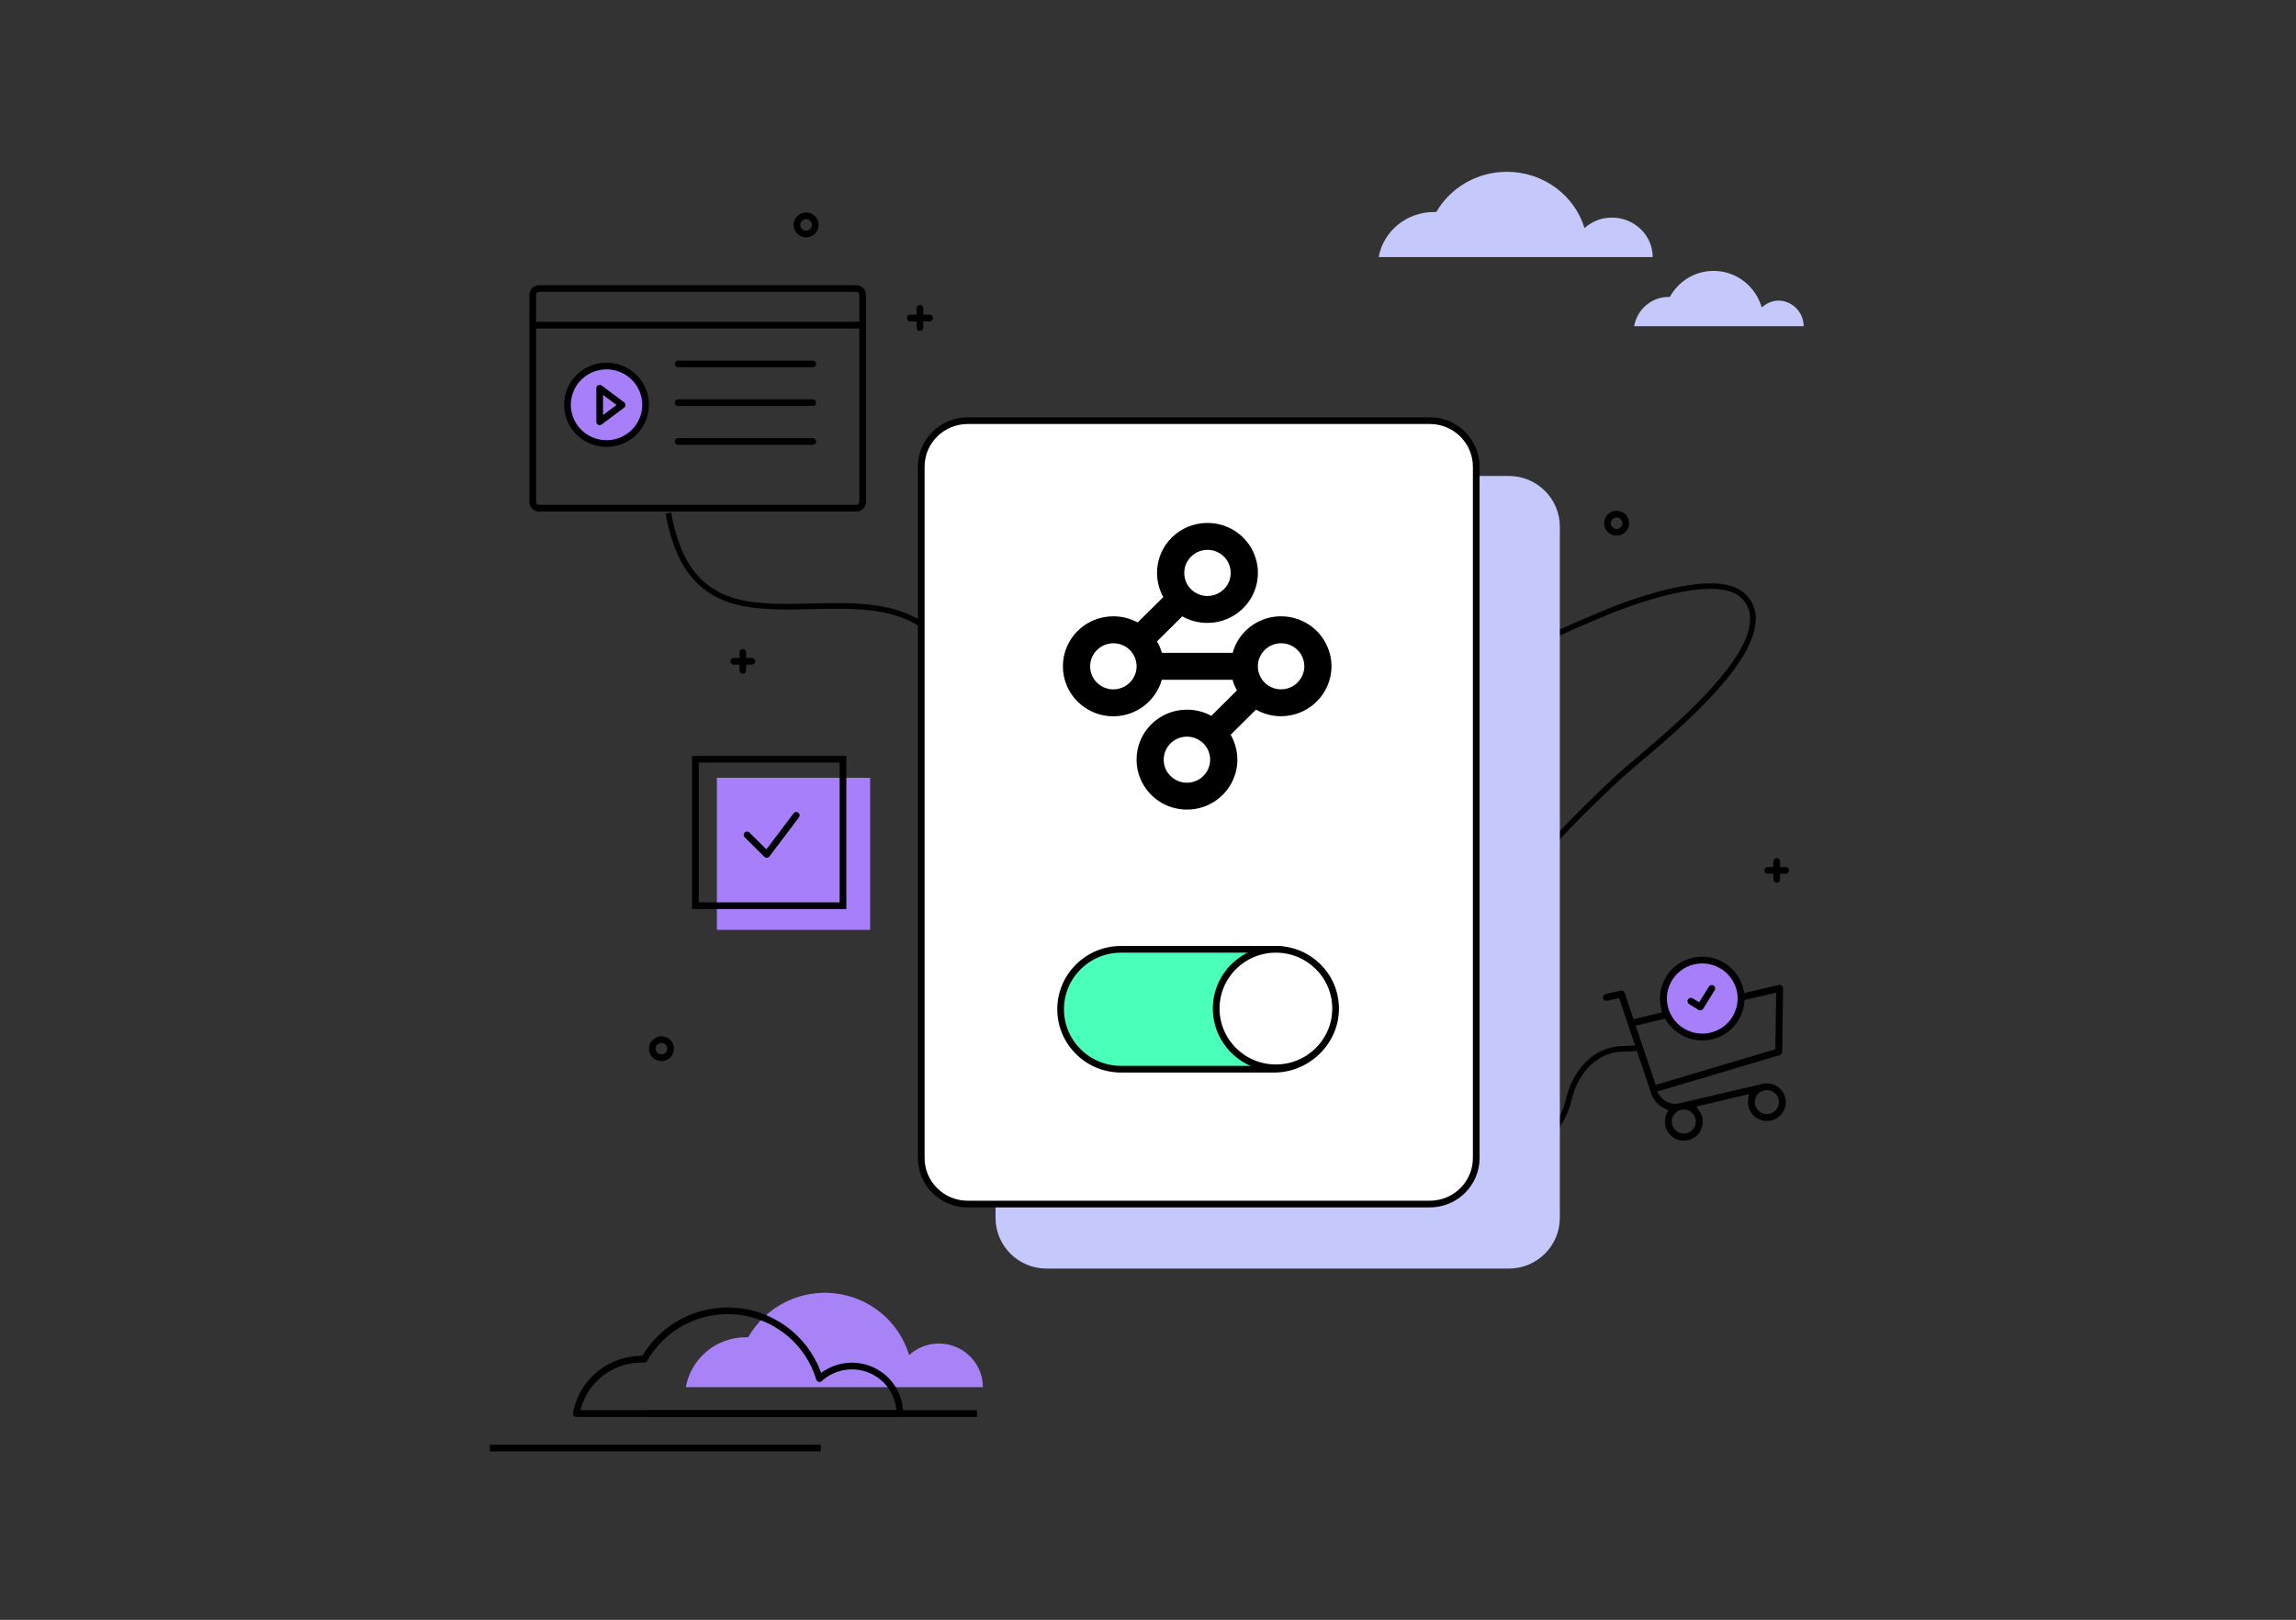 <svg width="343" height="242" fill="none" xmlns="http://www.w3.org/2000/svg"><rect width="100%" height="100%" fill="#333333" stroke="none"/><path d="M254.359 155.098C257.712 155.098 260.43 152.401 260.43 149.074C260.43 145.747 257.712 143.05 254.359 143.05C251.006 143.05 248.288 145.747 248.288 149.074C248.288 152.401 251.006 155.098 254.359 155.098Z" fill="#A77FFA"/><path d="M266.165 147.25C266.113 147.206 266.052 147.174 265.987 147.154C265.922 147.134 265.854 147.128 265.786 147.135C265.766 147.138 265.746 147.142 265.727 147.148L260.581 148.357L260.437 147.748C260.081 146.259 259.19 144.95 257.931 144.068C256.671 143.186 255.13 142.791 253.597 142.958C253.343 142.988 253.091 143.033 252.842 143.091C252.033 143.279 251.271 143.624 250.597 144.106C249.923 144.587 249.352 145.197 248.917 145.898C248.481 146.6 248.19 147.38 248.06 148.194C247.93 149.007 247.963 149.839 248.158 150.64L248.307 151.25L244.022 152.258L242.702 148.316C242.664 148.206 242.59 148.111 242.492 148.047C242.394 147.985 242.276 147.959 242.161 147.972L242.106 147.983L239.85 148.512C239.727 148.541 239.62 148.616 239.55 148.72C239.478 148.82 239.446 148.943 239.46 149.066C239.458 149.086 239.458 149.107 239.46 149.128C239.49 149.25 239.565 149.356 239.67 149.426C239.771 149.498 239.895 149.529 240.018 149.515H240.083L241.882 149.099L242.062 149.64C242.306 150.363 246.15 161.786 246.666 163.317C246.691 163.394 246.71 163.448 246.719 163.471C246.727 163.494 246.719 163.471 246.719 163.483C247.063 164.412 247.763 165.168 248.666 165.587L249.233 165.849L248.97 166.416C248.755 166.874 248.669 167.382 248.723 167.886C248.808 168.618 249.175 169.289 249.747 169.76C250.034 170.002 250.369 170.183 250.73 170.29C251.091 170.398 251.471 170.43 251.845 170.384C251.966 170.371 252.086 170.351 252.204 170.324C252.889 170.165 253.489 169.755 253.883 169.177C254.267 168.618 254.438 167.942 254.363 167.269C254.313 166.834 254.16 166.417 253.916 166.051L253.425 165.308L261.249 163.465L261.146 164.35C261.122 164.564 261.122 164.78 261.146 164.993C261.212 165.543 261.441 166.062 261.804 166.483C262.166 166.904 262.646 167.21 263.184 167.361C263.721 167.512 264.291 167.501 264.823 167.332C265.354 167.162 265.823 166.839 266.17 166.405C266.517 165.972 266.727 165.445 266.774 164.893C266.82 164.341 266.701 163.788 266.431 163.303C266.161 162.818 265.752 162.423 265.257 162.168C264.761 161.913 264.2 161.809 263.645 161.87C263.531 161.882 263.419 161.902 263.307 161.928L250.886 164.835C250.777 164.858 250.676 164.877 250.559 164.889C250.08 164.942 249.595 164.87 249.153 164.679C248.711 164.489 248.328 164.186 248.041 163.802L247.529 163.084L265.886 157.618C265.99 157.587 266.081 157.524 266.147 157.438C266.212 157.353 266.248 157.248 266.249 157.141L266.367 147.654C266.369 147.632 266.369 147.611 266.367 147.589C266.359 147.522 266.336 147.457 266.302 147.398C266.267 147.34 266.221 147.29 266.165 147.25ZM262.468 163.617C262.668 163.333 262.947 163.113 263.271 162.983C263.595 162.854 263.949 162.819 264.292 162.886C264.635 162.952 264.951 163.115 265.202 163.356C265.454 163.596 265.629 163.904 265.708 164.242C265.724 164.31 265.737 164.38 265.746 164.45C265.793 164.885 265.679 165.322 265.425 165.68C265.172 166.037 264.795 166.292 264.367 166.395C264.298 166.411 264.228 166.424 264.157 166.432C263.719 166.479 263.278 166.366 262.918 166.114C262.557 165.862 262.301 165.489 262.197 165.064C262.181 164.995 262.168 164.926 262.159 164.856C262.106 164.419 262.216 163.979 262.468 163.617ZM250.059 166.532C250.313 166.171 250.693 165.915 251.125 165.814C251.195 165.799 251.268 165.787 251.335 165.779C251.774 165.729 252.216 165.84 252.577 166.092C252.938 166.345 253.192 166.72 253.293 167.146C253.311 167.215 253.324 167.285 253.333 167.355C253.382 167.789 253.269 168.226 253.017 168.584C252.764 168.942 252.389 169.196 251.961 169.3C251.889 169.314 251.816 169.327 251.751 169.335C251.313 169.383 250.872 169.27 250.511 169.018C250.15 168.766 249.895 168.393 249.793 167.967C249.777 167.898 249.764 167.829 249.755 167.759C249.706 167.328 249.814 166.895 250.059 166.536V166.532ZM249.969 146.175C250.708 145.118 251.816 144.369 253.079 144.074C253.286 144.025 253.497 143.988 253.709 143.964C254.992 143.823 256.283 144.153 257.338 144.89C258.394 145.627 259.142 146.722 259.442 147.968C259.49 148.174 259.527 148.383 259.551 148.593C259.691 149.865 259.359 151.145 258.617 152.192C257.874 153.238 256.772 153.98 255.517 154.278C255.31 154.326 255.1 154.362 254.888 154.386C253.606 154.526 252.317 154.197 251.263 153.46C250.208 152.723 249.461 151.63 249.161 150.386C249.111 150.18 249.074 149.971 249.05 149.761C248.907 148.496 249.234 147.223 249.969 146.18V146.175ZM265.227 156.298V156.755L247.338 162.082L244.356 153.226L248.752 152.185L248.993 152.555C249.63 153.536 250.529 154.321 251.59 154.823C252.652 155.324 253.833 155.523 255.001 155.396C256.578 155.227 258.032 154.472 259.07 153.282C259.915 152.313 260.442 151.112 260.581 149.838L260.629 149.397L265.339 148.293L265.227 156.298Z" fill="#000"/><path d="M256.231 147.608C256.245 147.721 256.219 147.835 256.158 147.931L254.437 150.7C254.397 150.766 254.341 150.821 254.276 150.863 254.211 150.904 254.136 150.929 254.059 150.938 253.946 150.952 253.831 150.926 253.734 150.865L252.339 150.009C252.272 149.969 252.216 149.914 252.174 149.848 252.132 149.783 252.106 149.709 252.097 149.632 252.084 149.52 252.11 149.407 252.171 149.311 252.212 149.246 252.267 149.191 252.333 149.149 252.399 149.108 252.473 149.083 252.551 149.074 252.663 149.061 252.778 149.087 252.874 149.147L253.835 149.734 255.293 147.398C255.333 147.332 255.388 147.276 255.454 147.235 255.52 147.194 255.594 147.168 255.671 147.16 255.785 147.147 255.9 147.172 255.996 147.233 256.062 147.274 256.118 147.328 256.158 147.393 256.199 147.458 256.224 147.532 256.231 147.608zM262.287 92.482C262.266 93.47 262.068 94.446 261.703 95.366 261.291 96.43 260.772 97.449 260.153 98.408 258.855 100.462 257.082 102.573 255.141 104.605 251.259 108.67 246.701 112.439 243.956 114.765 243.174 115.429 242.538 115.977 242.116 116.373 239.008 119.275 235.923 122.259 233.036 125.37 232.966 125.447 232.897 125.522 232.826 125.597 232.616 125.805 232.427 126.028 232.232 126.245 231.972 126.529 231.714 126.817 231.46 127.107 231.411 127.159 231.363 127.213 231.317 127.267 231.107 127.503 230.897 127.738 230.687 127.973 230.451 128.251 230.215 128.529 229.98 128.806L229.84 128.973C229.644 129.206 229.449 129.437 229.258 129.672 229.134 129.822 229.011 129.97 228.891 130.12 228.771 130.27 228.616 130.457 228.471 130.628 228.213 130.952 227.958 131.276 227.707 131.601 227.609 131.726 227.512 131.853 227.418 131.977 226.931 132.612 226.458 133.254 225.997 133.904 225.8 134.181 225.607 134.459 225.418 134.737L225.118 135.176 225.091 135.218C224.988 135.37 224.881 135.52 224.789 135.671 224.579 135.982 224.369 136.296 224.18 136.609 224.069 136.784 223.959 136.959 223.851 137.135 223.76 137.279 223.672 137.423 223.586 137.569 223.5 137.714 223.435 137.816 223.359 137.943L223.12 138.36C222.99 138.581 222.864 138.801 222.738 139.026 222.675 139.134 222.615 139.245 222.553 139.355 222.465 139.513 222.377 139.674 222.291 139.834 222.178 140.043 222.069 140.251 221.96 140.459 221.851 140.667 221.731 140.902 221.618 141.125 221.504 141.348 221.408 141.542 221.311 141.75 221.28 141.815 221.248 141.877 221.219 141.94 221.167 142.048 221.116 142.148 221.066 142.264 221.028 142.341 220.992 142.418 220.957 142.496 220.921 142.572 220.891 142.637 220.858 142.704 220.824 142.77 220.82 142.791 220.799 142.835 220.699 143.057 220.6 143.28 220.503 143.503L220.465 143.591C220.436 143.657 220.407 143.724 220.379 143.799V141.721L220.543 141.381C220.627 141.206 220.711 141.034 220.799 140.861L220.955 140.553C221.041 140.382 221.129 140.211 221.219 140.043 221.259 139.967 221.299 139.892 221.337 139.817 221.445 139.609 221.546 139.401 221.666 139.207 221.785 139.014 221.911 138.762 222.037 138.539 222.163 138.316 222.289 138.098 222.419 137.877 222.516 137.712 222.612 137.548 222.711 137.383 222.908 137.054 223.107 136.729 223.311 136.405L223.619 135.919C223.756 135.711 223.897 135.488 224.039 135.274L224.405 134.726 224.467 134.635C224.61 134.426 224.755 134.218 224.902 134.01L225.345 133.385C225.643 132.969 225.946 132.552 226.255 132.136 226.535 131.764 226.815 131.393 227.095 131.024L227.189 130.903 227.67 130.293C227.993 129.886 228.32 129.483 228.652 129.083 228.818 128.875 228.983 128.681 229.151 128.484L229.435 128.148C229.613 127.94 229.793 127.732 229.974 127.523 230.293 127.153 230.616 126.785 230.943 126.42 231.155 126.18 231.369 125.942 231.586 125.708 231.81 125.458 232.039 125.21 232.268 124.962 232.444 124.771 232.622 124.579 232.802 124.387 232.874 124.314 232.941 124.242 233.012 124.167 235.74 121.272 238.624 118.492 241.516 115.787 242.099 115.242 243.022 114.463 244.166 113.497 245.31 112.531 246.688 111.348 248.157 110.069 251.059 107.52 254.321 104.468 256.885 101.413 258.595 99.376 259.993 97.338 260.769 95.47 261.192 94.527 261.426 93.511 261.458 92.48 261.462 91.904 261.355 91.334 261.141 90.799 260.908 90.245 260.564 89.743 260.129 89.325 259.591 88.828 258.935 88.474 258.222 88.296 257.335 88.066 256.419 87.958 255.502 87.976 252.917 87.976 249.781 88.644 246.932 89.475 244.581 90.165 242.27 90.98 240.007 91.916 237.73 92.863 235.375 93.861 233.029 94.939L232.819 95.035 232.79 95.049C232.492 95.187 232.194 95.324 231.896 95.466 230.975 95.899 230.056 96.347 229.147 96.809 228.843 96.963 228.541 97.117 228.241 97.275 227.94 97.434 227.651 97.584 227.359 97.742L227.328 97.761C227.034 97.918 226.741 98.077 226.448 98.24 225.414 98.814 224.398 99.412 223.41 100.035L223.017 100.282C222.413 100.67 221.82 101.067 221.238 101.474L220.818 101.771C220.677 101.873 220.537 101.98 220.398 102.077V101.047C220.468 100.994 220.537 100.944 220.608 100.897L220.818 100.749C220.959 100.651 221.097 100.555 221.238 100.462L221.506 100.282 222.039 99.928C223.454 98.998 224.927 98.125 226.434 97.298L226.904 97.042 227.323 96.815C227.617 96.66 227.911 96.506 228.205 96.355L229.044 95.939C229.357 95.78 229.674 95.622 229.988 95.468 230.933 95.006 231.877 94.556 232.836 94.121L233.046 94.025C235.292 93.003 237.533 92.053 239.698 91.151 241.99 90.203 244.331 89.378 246.711 88.679 249.605 87.847 252.797 87.149 255.525 87.147 256.516 87.13 257.505 87.249 258.463 87.501 259.312 87.717 260.092 88.143 260.729 88.74 261.238 89.223 261.641 89.806 261.913 90.451 262.185 91.096 262.32 91.789 262.31 92.488L262.287 92.482zM244.723 157.018L242.157 157.118C240.457 157.187 238.873 157.922 237.576 159.173 236.279 160.425 235.282 162.191 234.787 164.292 234.461 165.729 233.867 167.094 233.037 168.315 232.969 168.413 232.898 168.511 232.827 168.609 232.747 168.717 232.665 168.817 232.581 168.923 232.413 169.136 232.237 169.337 232.053 169.529 231.96 169.625 231.868 169.72 231.773 169.812 230.351 171.187 228.565 172.026 226.638 172.103L221.243 172.311 220.404 172.344V171.512L221.243 171.478 226.605 171.27C228.305 171.203 229.891 170.468 231.188 169.216 231.633 168.786 232.031 168.309 232.376 167.797 232.42 167.736 232.46 167.676 232.497 167.615 232.615 167.439 232.726 167.256 232.831 167.066 232.905 166.937 232.974 166.808 233.041 166.676 233.456 165.858 233.77 164.993 233.975 164.1 234.501 161.858 235.57 159.948 236.994 158.574 238.359 157.202 240.19 156.385 242.13 156.283L244.696 156.181 244.723 157.018z" fill="#000"/><path d="M232.826 167.072V168.611C232.746 168.719 232.665 168.819 232.581 168.926C232.411 169.135 232.235 169.337 232.052 169.531C231.959 169.627 231.867 169.723 231.773 169.815C230.35 171.189 228.564 172.028 226.637 172.105L221.242 172.314L220.403 172.347V171.514L221.242 171.48L226.604 171.272C228.304 171.206 229.89 170.47 231.187 169.219C231.632 168.788 232.03 168.312 232.375 167.799C232.419 167.739 232.459 167.678 232.497 167.618C232.611 167.444 232.721 167.263 232.826 167.072Z" fill="#000"/><path d="M127.927 43.103H80.532C80.009 43.103 79.585 43.524 79.585 44.042V74.984C79.585 75.502 80.009 75.923 80.532 75.923H127.927C128.449 75.923 128.873 75.502 128.873 74.984V44.042C128.873 43.524 128.449 43.103 127.927 43.103zM79.91 48.572H129.196" stroke="#000" stroke-miterlimit="10"/><path d="M101.311 54.364H121.415M101.311 60.156H121.415M101.311 65.947H121.415" stroke="#000" stroke-miterlimit="10" stroke-linecap="round"/><path d="M96.291 61.804C97.031 58.691 95.088 55.572 91.951 54.837C88.814 54.102 85.671 56.031 84.931 59.143C84.19 62.256 86.133 65.375 89.27 66.109C92.407 66.844 95.55 64.916 96.291 61.804Z" fill="#A77FFA" stroke="#000" stroke-miterlimit="10"/><path d="M89.586 63.008V57.998L92.937 60.503L89.586 63.008Z" stroke="#000" stroke-linejoin="round"/><path d="M137.757 92.827V93.827C137.619 93.733 137.478 93.642 137.337 93.556C137.197 93.471 137.058 93.384 136.918 93.302C135.842 92.688 134.695 92.206 133.501 91.868C130.897 91.114 128.058 90.941 125.107 90.941C122.711 90.941 120.243 91.055 117.779 91.055C116.047 91.068 114.316 90.981 112.594 90.795C110.325 90.535 108.439 89.952 106.867 89.109C105.379 88.314 104.077 87.215 103.048 85.885C101.052 83.326 100.066 80.083 99.419 76.712L100.244 76.556C100.718 79.04 101.382 81.418 102.473 83.457C103.564 85.495 105.071 87.205 107.268 88.375C108.737 89.163 110.512 89.719 112.692 89.968C114.383 90.148 116.082 90.23 117.782 90.216C120.22 90.216 122.685 90.102 125.109 90.102C128.089 90.102 131.008 90.275 133.736 91.062C134.839 91.376 135.906 91.806 136.918 92.342C137.058 92.417 137.199 92.494 137.337 92.575C137.476 92.657 137.619 92.74 137.757 92.827Z" fill="#000"/><path d="M225.391 71.105H156.357C152.142 71.105 148.725 74.496 148.725 78.678V181.949C148.725 186.131 152.142 189.522 156.357 189.522H225.391C229.606 189.522 233.023 186.131 233.023 181.949V78.678C233.023 74.496 229.606 71.105 225.391 71.105Z" fill="#C5C8FB"/><path d="M213.597 62.844H144.563C140.731 62.844 137.625 65.926 137.625 69.728V172.999C137.625 176.801 140.731 179.883 144.563 179.883H213.597C217.429 179.883 220.535 176.801 220.535 172.999V69.728C220.535 65.926 217.429 62.844 213.597 62.844Z" fill="#fff" stroke="#000"/><path d="M241.51 79.523C242.265 79.523 242.878 78.916 242.878 78.166 242.878 77.416 242.265 76.808 241.51 76.808 240.754 76.808 240.142 77.416 240.142 78.166 240.142 78.916 240.754 79.523 241.51 79.523zM120.426 34.961C121.181 34.961 121.794 34.353 121.794 33.604 121.794 32.854 121.181 32.246 120.426 32.246 119.67 32.246 119.057 32.854 119.057 33.604 119.057 34.353 119.67 34.961 120.426 34.961zM98.811 158.028C99.567 158.028 100.179 157.42 100.179 156.67 100.179 155.92 99.567 155.312 98.811 155.312 98.055 155.312 97.443 155.92 97.443 156.67 97.443 157.42 98.055 158.028 98.811 158.028z" stroke="#000" stroke-miterlimit="10"/><path d="M110.972 97.467V100.135M109.627 98.8H112.315M265.422 128.702V131.369M264.077 130.034H266.765M137.426 46.068V48.944M135.976 47.508H138.874" stroke="#000" stroke-miterlimit="10" stroke-linecap="round"/><path d="M198.314 96.636C197.739 95.285 196.775 94.132 195.543 93.32C194.312 92.51 192.867 92.076 191.389 92.075C190.155 92.07 188.939 92.367 187.849 92.941C186.76 93.514 185.829 94.345 185.141 95.362C184.694 96.025 184.36 96.756 184.151 97.527H173.562C173.488 97.222 173.387 96.924 173.26 96.636C173.145 96.355 173.004 96.084 172.84 95.828L176.618 92.079C177.762 92.728 179.058 93.066 180.376 93.06C181.386 93.064 182.386 92.863 183.314 92.469C184.679 91.899 185.844 90.942 186.663 89.718C187.483 88.493 187.92 87.056 187.92 85.587C187.919 84.365 187.615 83.162 187.037 82.083C186.458 81.005 185.621 80.083 184.6 79.4C183.353 78.565 181.881 78.121 180.376 78.126C179.387 78.124 178.408 78.315 177.494 78.689C176.581 79.063 175.75 79.612 175.051 80.306C174.351 80.999 173.796 81.822 173.418 82.728C173.04 83.635 172.846 84.606 172.846 85.587C172.843 86.589 173.046 87.58 173.44 88.502C173.543 88.739 173.659 88.971 173.787 89.196L169.959 92.994C168.842 92.387 167.589 92.071 166.316 92.075C165.328 92.073 164.348 92.265 163.435 92.639C162.52 93.013 161.69 93.562 160.991 94.255C160.291 94.948 159.736 95.772 159.358 96.678C158.98 97.584 158.786 98.556 158.787 99.536C158.784 100.538 158.985 101.53 159.38 102.452C159.952 103.785 160.899 104.926 162.108 105.738C163.351 106.57 164.817 107.014 166.316 107.01C167.547 107.008 168.76 106.707 169.847 106.132C170.934 105.557 171.862 104.727 172.551 103.714C173.007 103.058 173.347 102.329 173.554 101.558H184.132C184.214 101.863 184.318 102.161 184.445 102.45C184.547 102.687 184.662 102.918 184.789 103.143L180.957 106.945C179.844 106.337 178.593 106.019 177.323 106.023C176.334 106.02 175.354 106.211 174.44 106.585C173.525 106.958 172.694 107.507 171.995 108.201C171.295 108.894 170.74 109.718 170.362 110.624C169.984 111.531 169.79 112.503 169.791 113.484C169.789 114.486 169.991 115.477 170.387 116.399C170.96 117.731 171.907 118.871 173.115 119.683C174.249 120.438 175.568 120.874 176.931 120.943C178.295 121.012 179.651 120.713 180.856 120.076C182.062 119.44 183.07 118.491 183.774 117.33C184.479 116.169 184.852 114.841 184.854 113.486C184.852 112.49 184.65 111.503 184.258 110.585C184.134 110.304 183.998 110.025 183.851 109.765L187.628 106.017H187.639C188.781 106.665 190.073 107.004 191.389 107.002C193.384 106.995 195.296 106.206 196.706 104.805C198.117 103.405 198.912 101.508 198.918 99.528C198.911 98.534 198.706 97.551 198.314 96.636ZM177.186 84.248C177.451 83.635 177.888 83.109 178.445 82.736C178.924 82.415 179.475 82.218 180.049 82.162C180.624 82.105 181.203 82.192 181.736 82.413C182.365 82.675 182.902 83.116 183.279 83.681C183.657 84.245 183.857 84.908 183.855 85.585C183.859 86.047 183.767 86.506 183.585 86.932C183.322 87.547 182.884 88.073 182.325 88.446C181.751 88.835 181.071 89.042 180.376 89.037C179.806 89.037 179.245 88.897 178.743 88.632C178.24 88.366 177.811 87.982 177.493 87.513C177.175 87.035 176.982 86.488 176.928 85.918C176.875 85.349 176.964 84.775 177.186 84.248ZM169.52 100.882C169.277 101.455 168.882 101.952 168.377 102.32C167.872 102.689 167.276 102.915 166.652 102.974C166.028 103.034 165.4 102.925 164.834 102.659C164.267 102.392 163.784 101.979 163.435 101.463C163.118 100.985 162.925 100.438 162.871 99.869C162.818 99.3 162.906 98.727 163.128 98.2C163.394 97.587 163.831 97.062 164.387 96.688C164.866 96.367 165.417 96.17 165.992 96.113C166.566 96.057 167.145 96.144 167.678 96.365C168.307 96.627 168.845 97.068 169.222 97.632C169.599 98.197 169.799 98.859 169.797 99.536C169.799 100 169.704 100.458 169.52 100.884V100.882ZM180.519 114.833C180.254 115.448 179.817 115.973 179.259 116.347C178.686 116.732 178.01 116.937 177.318 116.936C176.856 116.936 176.398 116.845 175.971 116.668C175.35 116.405 174.817 115.971 174.435 115.419C174.019 114.802 173.814 114.07 173.851 113.329C173.888 112.589 174.164 111.88 174.639 111.307C175.114 110.735 175.762 110.33 176.487 110.151C177.213 109.974 177.976 110.032 178.666 110.319C179.287 110.58 179.82 111.014 180.199 111.568C180.519 112.044 180.714 112.591 180.769 113.16C180.824 113.73 180.736 114.304 180.514 114.831L180.519 114.833ZM194.579 100.882C194.314 101.496 193.877 102.021 193.319 102.396C192.746 102.78 192.07 102.985 191.379 102.985C190.809 102.985 190.248 102.847 189.745 102.581C189.242 102.316 188.813 101.932 188.495 101.463C188.176 100.986 187.981 100.439 187.927 99.87C187.873 99.3 187.961 98.727 188.185 98.2C188.449 97.586 188.886 97.061 189.443 96.688C189.922 96.367 190.473 96.17 191.048 96.113C191.622 96.057 192.202 96.144 192.734 96.365C193.363 96.628 193.9 97.069 194.278 97.633C194.655 98.197 194.856 98.859 194.856 99.536C194.856 100 194.76 100.458 194.577 100.884L194.579 100.882Z" fill="#000"/><path d="M129.993 116.2H107.097V138.919H129.993V116.2Z" fill="#A77FFA"/><path d="M125.935 113.425H103.884V135.307H125.935V113.425Z" stroke="#000" stroke-miterlimit="10"/><path d="M111.602 124.731L114.542 127.648L118.953 121.813" stroke="#000" stroke-linecap="round" stroke-linejoin="round"/><path d="M190.344 141.824H167.47C162.487 141.824 158.447 145.833 158.447 150.779C158.447 155.724 162.487 159.732 167.47 159.732H190.344C195.328 159.732 199.368 155.724 199.368 150.779C199.368 145.833 195.328 141.824 190.344 141.824Z" fill="#49FFBA" stroke="#000"/><path d="M190.607 159.525C195.533 159.525 199.526 155.562 199.526 150.674C199.526 145.787 195.533 141.824 190.607 141.824C185.682 141.824 181.688 145.787 181.688 150.674C181.688 155.562 185.682 159.525 190.607 159.525Z" fill="#fff" stroke="#000"/><path d="M96.494 211.177H145.939M73.173 216.333H122.618" stroke="#000" stroke-miterlimit="10"/><path d="M146.831 207.238H102.456C102.831 205.146 103.935 203.253 105.576 201.889C107.217 200.525 109.289 199.777 111.429 199.777C111.547 199.777 111.664 199.777 111.777 199.777C113.043 197.546 114.941 195.735 117.237 194.569C119.532 193.402 122.123 192.932 124.686 193.217C127.249 193.501 129.671 194.528 131.65 196.169C133.629 197.811 135.077 199.994 135.814 202.446C136.752 201.588 137.921 201.019 139.18 200.81C140.438 200.601 141.731 200.761 142.899 201.268C144.068 201.776 145.062 202.611 145.761 203.671C146.459 204.731 146.831 205.969 146.831 207.236V207.238Z" fill="#A883F8"/><path d="M134.422 211.178H86.089C86.499 208.901 87.703 206.839 89.491 205.354C91.278 203.87 93.535 203.056 95.866 203.057C95.994 203.057 96.122 203.057 96.248 203.057C97.626 200.629 99.693 198.657 102.192 197.387C104.691 196.117 107.512 195.605 110.303 195.914C113.093 196.223 115.73 197.34 117.885 199.126C120.041 200.912 121.618 203.288 122.423 205.957C123.444 205.023 124.719 204.403 126.089 204.176C127.46 203.948 128.868 204.122 130.141 204.675C131.414 205.229 132.497 206.138 133.257 207.293C134.017 208.447 134.422 209.797 134.422 211.176V211.178Z" stroke="#000" stroke-linecap="round" stroke-linejoin="round"/><path d="M246.9 38.403H205.965C206.647 34.565 210.091 31.669 214.253 31.669 214.36 31.669 214.468 31.669 214.575 31.669 216.656 28.074 220.603 25.667 225.123 25.667 230.612 25.667 235.24 29.226 236.711 34.076 237.787 33.099 239.223 32.506 240.801 32.506 244.173 32.506 246.9 35.158 246.9 38.403zM269.449 48.73H244.125C244.554 46.255 246.7 44.362 249.24 44.362 249.311 44.362 249.383 44.362 249.454 44.362 250.742 42.033 253.174 40.468 256 40.468 259.398 40.468 262.259 42.761 263.189 45.928 263.869 45.309 264.763 44.908 265.729 44.908 267.768 44.945 269.449 46.655 269.449 48.73z" fill="#C5C8FB"/></svg>